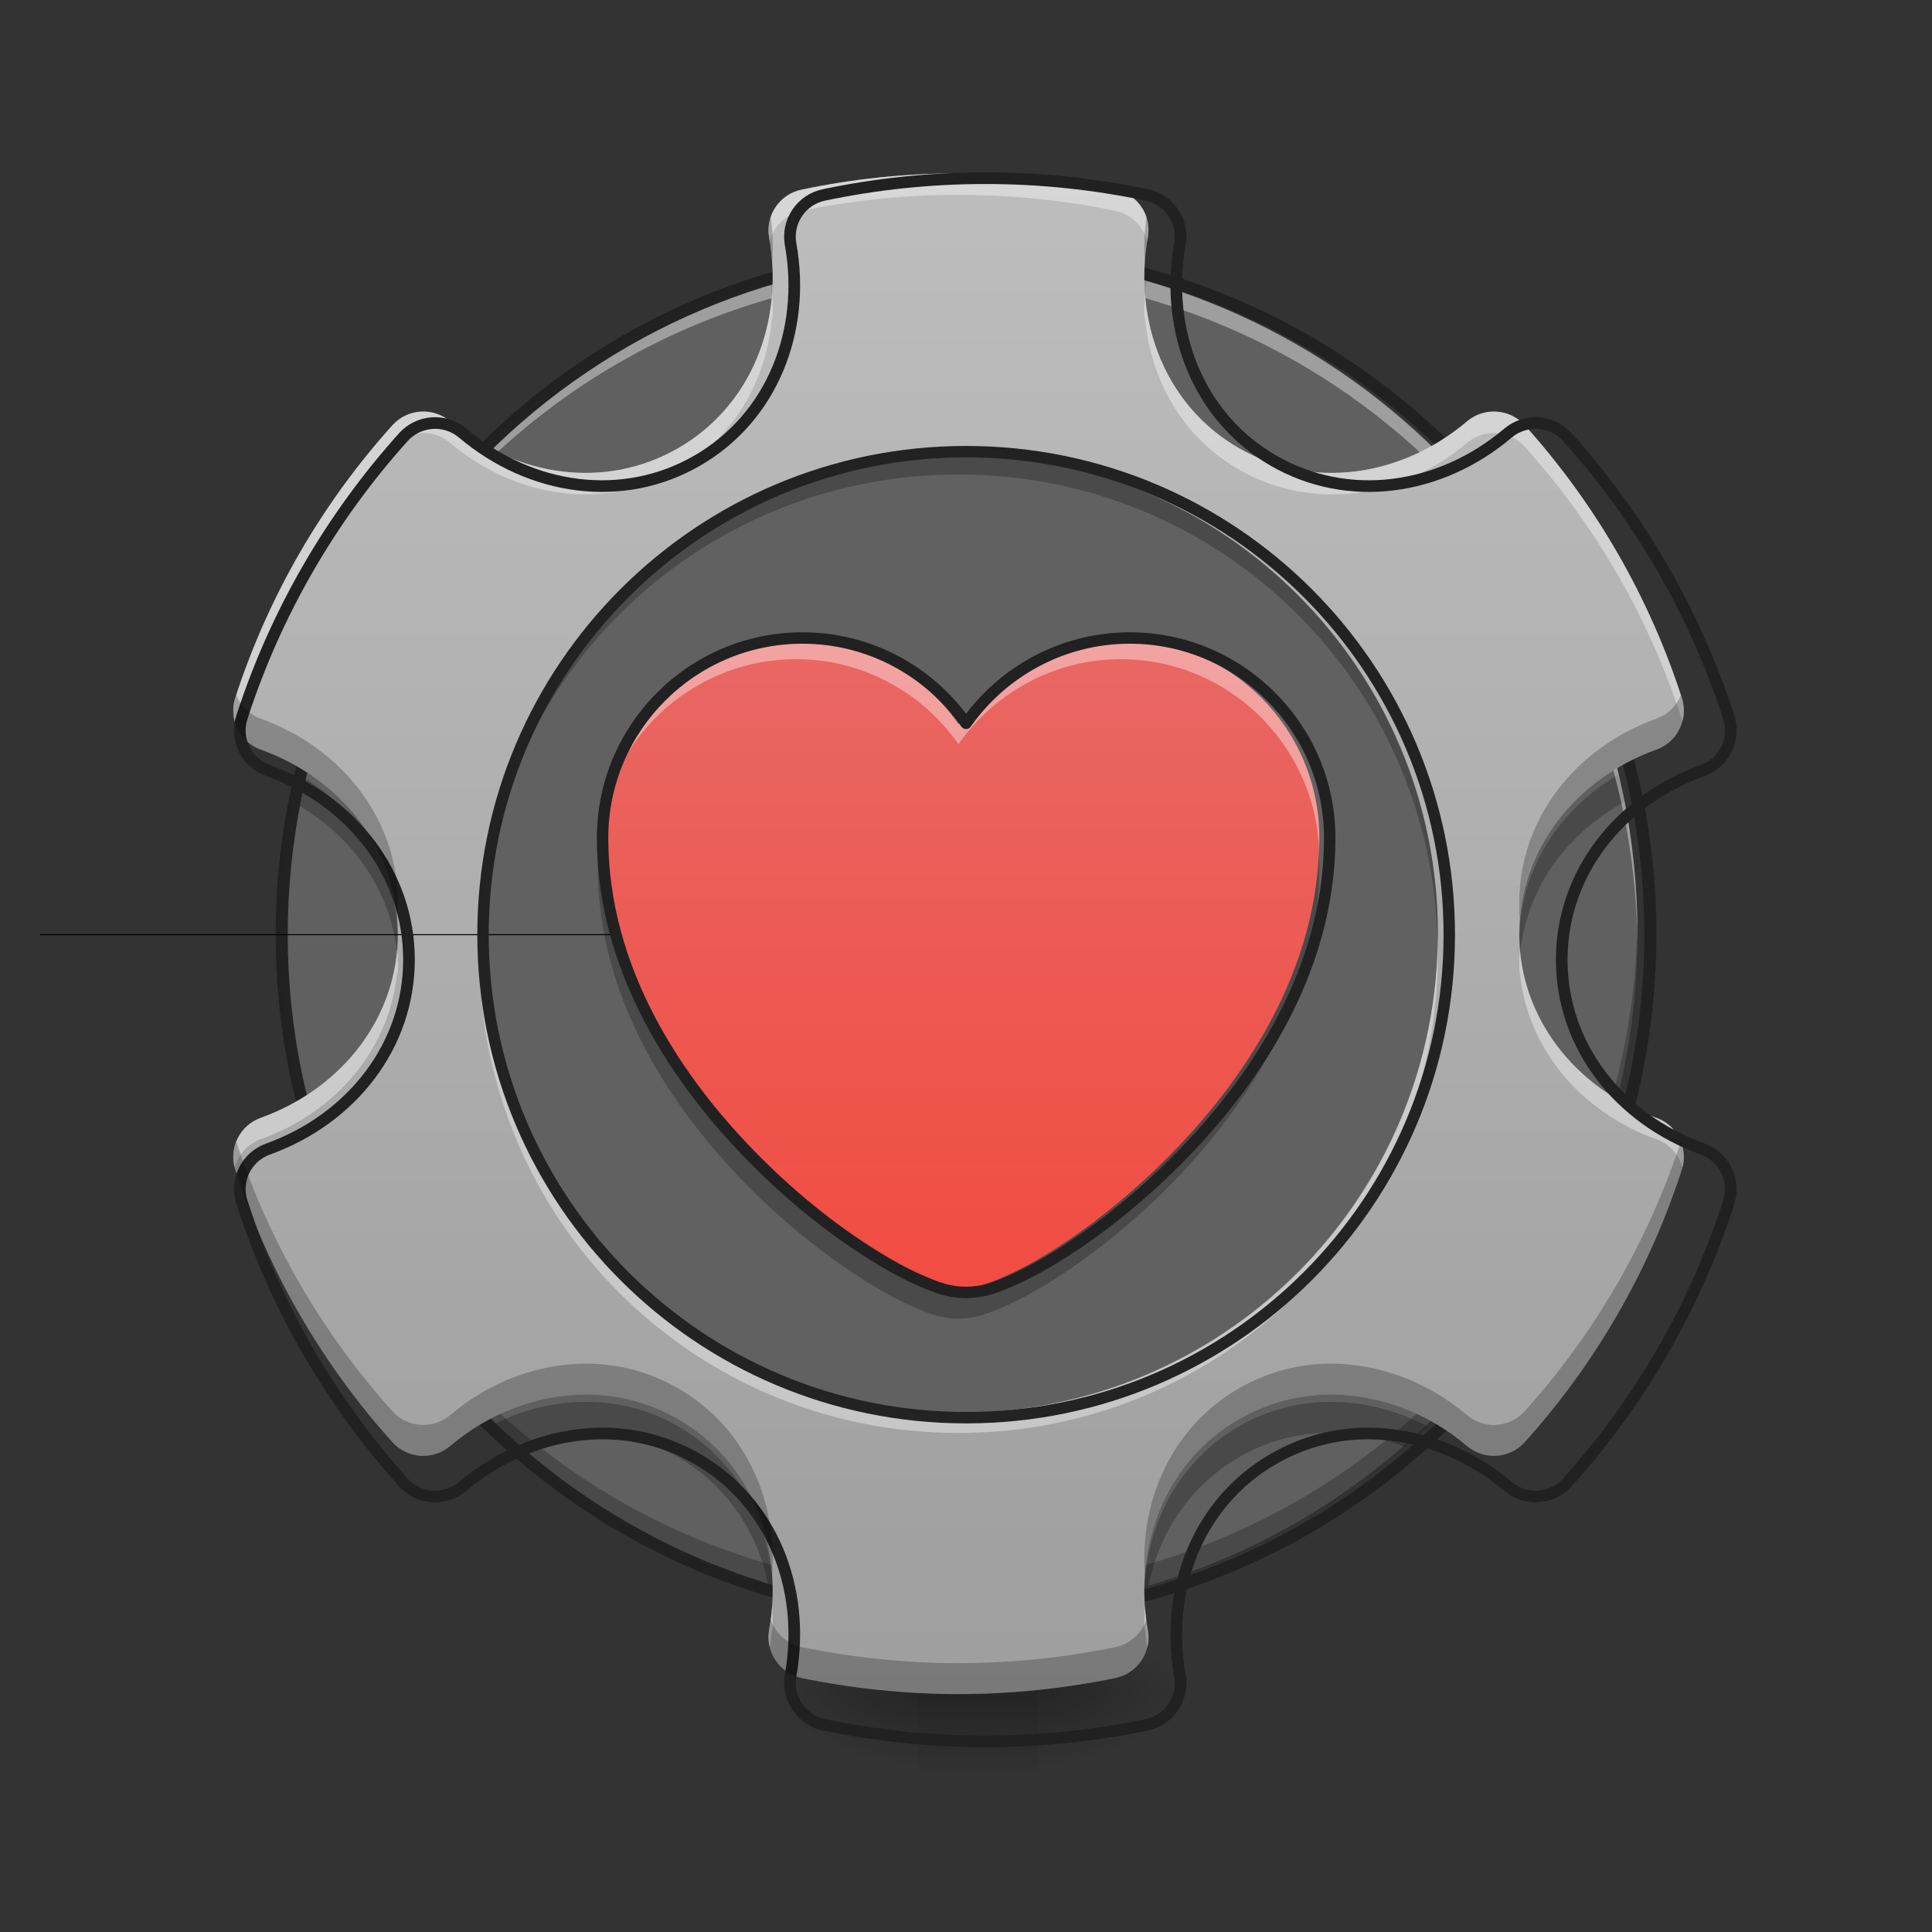 <?xml version="1.0" encoding="UTF-8"?>
<svg xmlns="http://www.w3.org/2000/svg" xmlns:xlink="http://www.w3.org/1999/xlink" width="32px" height="32px" viewBox="0 0 32 32" version="1.1">
<rect x="0" y="0" width="32" height="32" fill="#333333" stroke="none"/>
<defs>
<filter id="alpha" filterUnits="objectBoundingBox" x="0%" y="0%" width="100%" height="100%">
  <feColorMatrix type="matrix" in="SourceGraphic" values="0 0 0 0 1 0 0 0 0 1 0 0 0 0 1 0 0 0 1 0"/>
</filter>
<mask id="mask0">
  <g filter="url(#alpha)">
<rect x="0" y="0" width="32" height="32" style="fill:rgb(0%,0%,0%);fill-opacity:0.99;stroke:none;"/>
  </g>
</mask>
<clipPath id="clip1">
  <rect x="0" y="0" width="32" height="32"/>
</clipPath>
<g id="surface5" clip-path="url(#clip1)">
<path style=" stroke:none;fill-rule:nonzero;fill:rgb(38.039%,38.039%,38.039%);fill-opacity:1;" d="M 15.875 4.219 C 22.086 4.219 27.121 9.254 27.121 15.465 C 27.121 21.676 22.086 26.711 15.875 26.711 C 9.664 26.711 4.629 21.676 4.629 15.465 C 4.629 9.254 9.664 4.219 15.875 4.219 Z M 15.875 4.219 "/>
</g>
<linearGradient id="linear0" gradientUnits="userSpaceOnUse" x1="254" y1="233.5" x2="254" y2="254.667" gradientTransform="matrix(0.063,0,0,0.063,-1.985,13.439)">
<stop offset="0" style="stop-color:rgb(0%,0%,0%);stop-opacity:0.275;"/>
<stop offset="1" style="stop-color:rgb(0%,0%,0%);stop-opacity:0;"/>
</linearGradient>
<radialGradient id="radial0" gradientUnits="userSpaceOnUse" cx="450.909" cy="189.579" fx="450.909" fy="189.579" r="21.167" gradientTransform="matrix(0,-0.078,-0.141,-0,43.531,63.595)">
<stop offset="0" style="stop-color:rgb(0%,0%,0%);stop-opacity:0.314;"/>
<stop offset="0.222" style="stop-color:rgb(0%,0%,0%);stop-opacity:0.275;"/>
<stop offset="1" style="stop-color:rgb(0%,0%,0%);stop-opacity:0;"/>
</radialGradient>
<radialGradient id="radial1" gradientUnits="userSpaceOnUse" cx="450.909" cy="189.579" fx="450.909" fy="189.579" r="21.167" gradientTransform="matrix(-0,0.078,0.141,0,-11.116,-7.527)">
<stop offset="0" style="stop-color:rgb(0%,0%,0%);stop-opacity:0.314;"/>
<stop offset="0.222" style="stop-color:rgb(0%,0%,0%);stop-opacity:0.275;"/>
<stop offset="1" style="stop-color:rgb(0%,0%,0%);stop-opacity:0;"/>
</radialGradient>
<radialGradient id="radial2" gradientUnits="userSpaceOnUse" cx="450.909" cy="189.579" fx="450.909" fy="189.579" r="21.167" gradientTransform="matrix(-0,-0.078,0.141,-0,-11.116,63.595)">
<stop offset="0" style="stop-color:rgb(0%,0%,0%);stop-opacity:0.314;"/>
<stop offset="0.222" style="stop-color:rgb(0%,0%,0%);stop-opacity:0.275;"/>
<stop offset="1" style="stop-color:rgb(0%,0%,0%);stop-opacity:0;"/>
</radialGradient>
<radialGradient id="radial3" gradientUnits="userSpaceOnUse" cx="450.909" cy="189.579" fx="450.909" fy="189.579" r="21.167" gradientTransform="matrix(0,0.078,-0.141,0,43.531,-7.527)">
<stop offset="0" style="stop-color:rgb(0%,0%,0%);stop-opacity:0.314;"/>
<stop offset="0.222" style="stop-color:rgb(0%,0%,0%);stop-opacity:0.275;"/>
<stop offset="1" style="stop-color:rgb(0%,0%,0%);stop-opacity:0;"/>
</radialGradient>
<mask id="mask1">
  <g filter="url(#alpha)">
<rect x="0" y="0" width="32" height="32" style="fill:rgb(0%,0%,0%);fill-opacity:0.99;stroke:none;"/>
  </g>
</mask>
<clipPath id="clip2">
  <rect x="0" y="0" width="32" height="32"/>
</clipPath>
<g id="surface8" clip-path="url(#clip2)">
<path style=" stroke:none;fill-rule:nonzero;fill:rgb(100%,100%,100%);fill-opacity:0.392;" d="M 15.875 4.219 C 9.645 4.219 4.629 9.234 4.629 15.465 C 4.629 15.516 4.633 15.562 4.633 15.609 C 4.711 9.449 9.695 4.512 15.875 4.512 C 22.059 4.512 27.043 9.449 27.121 15.609 C 27.121 15.562 27.121 15.516 27.121 15.465 C 27.121 9.234 22.105 4.219 15.875 4.219 Z M 15.875 4.219 "/>
</g>
<mask id="mask2">
  <g filter="url(#alpha)">
<rect x="0" y="0" width="32" height="32" style="fill:rgb(0%,0%,0%);fill-opacity:0.99;stroke:none;"/>
  </g>
</mask>
<clipPath id="clip3">
  <rect x="0" y="0" width="32" height="32"/>
</clipPath>
<g id="surface11" clip-path="url(#clip3)">
<path style=" stroke:none;fill-rule:nonzero;fill:rgb(0%,0%,0%);fill-opacity:0.235;" d="M 4.633 15.285 C 4.633 15.344 4.629 15.406 4.629 15.465 C 4.629 21.695 9.645 26.711 15.875 26.711 C 22.105 26.711 27.121 21.695 27.121 15.465 C 27.121 15.406 27.121 15.344 27.121 15.285 C 27.023 21.43 22.047 26.348 15.875 26.348 C 9.707 26.348 4.727 21.43 4.633 15.285 Z M 4.633 15.285 "/>
</g>
<mask id="mask3">
  <g filter="url(#alpha)">
<rect x="0" y="0" width="32" height="32" style="fill:rgb(0%,0%,0%);fill-opacity:0.99;stroke:none;"/>
  </g>
</mask>
<clipPath id="clip4">
  <rect x="0" y="0" width="32" height="32"/>
</clipPath>
<g id="surface14" clip-path="url(#clip4)">
<path style="fill:none;stroke-width:3.188;stroke-linecap:round;stroke-linejoin:round;stroke:rgb(12.941%,12.941%,12.941%);stroke-opacity:1;stroke-miterlimit:4;" d="M 253.976 -147.506 C 353.341 -147.506 433.896 -66.952 433.896 32.414 C 433.896 131.779 353.341 212.334 253.976 212.334 C 154.61 212.334 74.055 131.779 74.055 32.414 C 74.055 -66.952 154.61 -147.506 253.976 -147.506 Z M 253.976 -147.506 " transform="matrix(0.063,0,0,0.063,0,13.439)"/>
</g>
<linearGradient id="linear1" gradientUnits="userSpaceOnUse" x1="254" y1="233.5" x2="254" y2="-168.667" gradientTransform="matrix(0.063,0,0,0.063,0,13.439)">
<stop offset="0" style="stop-color:rgb(61.961%,61.961%,61.961%);stop-opacity:1;"/>
<stop offset="1" style="stop-color:rgb(74.118%,74.118%,74.118%);stop-opacity:1;"/>
</linearGradient>
<mask id="mask4">
  <g filter="url(#alpha)">
<rect x="0" y="0" width="32" height="32" style="fill:rgb(0%,0%,0%);fill-opacity:0.99;stroke:none;"/>
  </g>
</mask>
<clipPath id="clip5">
  <rect x="0" y="0" width="32" height="32"/>
</clipPath>
<g id="surface17" clip-path="url(#clip5)">
<path style=" stroke:none;fill-rule:nonzero;fill:rgb(38.039%,38.039%,38.039%);fill-opacity:1;" d="M 15.875 7.527 C 20.262 7.527 23.816 11.082 23.816 15.465 C 23.816 19.848 20.262 23.402 15.875 23.402 C 11.492 23.402 7.938 19.848 7.938 15.465 C 7.938 11.082 11.492 7.527 15.875 7.527 Z M 15.875 7.527 "/>
</g>
<linearGradient id="linear2" gradientUnits="userSpaceOnUse" x1="254" y1="233.5" x2="254" y2="-168.667" gradientTransform="matrix(0.047,0,0,0.047,3.965,13.946)">
<stop offset="0" style="stop-color:rgb(95.686%,26.275%,21.176%);stop-opacity:1;"/>
<stop offset="1" style="stop-color:rgb(89.804%,45.098%,45.098%);stop-opacity:1;"/>
</linearGradient>
<mask id="mask5">
  <g filter="url(#alpha)">
<rect x="0" y="0" width="32" height="32" style="fill:rgb(0%,0%,0%);fill-opacity:0.99;stroke:none;"/>
  </g>
</mask>
<clipPath id="clip6">
  <rect x="0" y="0" width="32" height="32"/>
</clipPath>
<g id="surface20" clip-path="url(#clip6)">
<path style=" stroke:none;fill-rule:nonzero;fill:rgb(0%,0%,0%);fill-opacity:0.235;" d="M 15.875 7.527 C 11.48 7.527 7.938 11.066 7.938 15.465 C 7.938 15.52 7.938 15.574 7.941 15.629 C 8.027 11.309 11.535 7.859 15.875 7.859 C 20.219 7.859 23.727 11.309 23.812 15.629 C 23.812 15.574 23.816 15.52 23.816 15.465 C 23.816 11.066 20.273 7.527 15.875 7.527 Z M 15.875 7.527 "/>
</g>
<mask id="mask6">
  <g filter="url(#alpha)">
<rect x="0" y="0" width="32" height="32" style="fill:rgb(0%,0%,0%);fill-opacity:0.99;stroke:none;"/>
  </g>
</mask>
<clipPath id="clip7">
  <rect x="0" y="0" width="32" height="32"/>
</clipPath>
<g id="surface23" clip-path="url(#clip7)">
<path style=" stroke:none;fill-rule:nonzero;fill:rgb(100%,100%,100%);fill-opacity:0.392;" d="M 15.875 23.734 C 11.48 23.734 7.938 20.195 7.938 15.797 C 7.938 15.742 7.938 15.684 7.941 15.629 C 8.027 19.953 11.535 23.402 15.875 23.402 C 20.219 23.402 23.727 19.953 23.812 15.629 C 23.812 15.684 23.816 15.742 23.816 15.797 C 23.816 20.195 20.273 23.734 15.875 23.734 Z M 15.875 23.734 "/>
</g>
<mask id="mask7">
  <g filter="url(#alpha)">
<rect x="0" y="0" width="32" height="32" style="fill:rgb(0%,0%,0%);fill-opacity:0.99;stroke:none;"/>
  </g>
</mask>
<clipPath id="clip8">
  <rect x="0" y="0" width="32" height="32"/>
</clipPath>
<g id="surface26" clip-path="url(#clip8)">
<path style="fill:none;stroke-width:3;stroke-linecap:round;stroke-linejoin:round;stroke:rgb(12.941%,12.941%,12.941%);stroke-opacity:1;stroke-miterlimit:4;" d="M 253.976 -94.574 C 324.157 -94.574 381.026 -37.704 381.026 32.414 C 381.026 102.532 324.157 159.402 253.976 159.402 C 183.857 159.402 126.988 102.532 126.988 32.414 C 126.988 -37.704 183.857 -94.574 253.976 -94.574 Z M 253.976 -94.574 " transform="matrix(0.063,0,0,0.063,0,13.439)"/>
</g>
</defs>
<g id="surface1">
<use xlink:href="#surface5" mask="url(#mask0)"/>
<path style=" stroke:none;fill-rule:nonzero;fill:url(#linear0);" d="M 15.215 27.539 L 17.199 27.539 L 17.199 29.355 L 15.215 29.355 Z M 15.215 27.539 "/>
<path style=" stroke:none;fill-rule:nonzero;fill:url(#radial0);" d="M 17.199 28.035 L 19.844 28.035 L 19.844 26.711 L 17.199 26.711 Z M 17.199 28.035 "/>
<path style=" stroke:none;fill-rule:nonzero;fill:url(#radial1);" d="M 15.215 28.035 L 12.57 28.035 L 12.57 29.355 L 15.215 29.355 Z M 15.215 28.035 "/>
<path style=" stroke:none;fill-rule:nonzero;fill:url(#radial2);" d="M 15.215 28.035 L 12.57 28.035 L 12.57 26.711 L 15.215 26.711 Z M 15.215 28.035 "/>
<path style=" stroke:none;fill-rule:nonzero;fill:url(#radial3);" d="M 17.199 28.035 L 19.844 28.035 L 19.844 29.355 L 17.199 29.355 Z M 17.199 28.035 "/>
<path style=" stroke:none;fill-rule:nonzero;fill:rgb(0%,0%,0%);fill-opacity:0.235;" d="M 12.797 4.641 C 12.785 4.645 12.77 4.652 12.754 4.656 C 12.773 4.762 12.785 4.867 12.789 4.973 C 12.797 4.863 12.801 4.754 12.797 4.641 Z M 18.953 4.641 C 18.953 4.754 18.953 4.863 18.961 4.973 C 18.969 4.867 18.98 4.762 18.996 4.656 C 18.984 4.652 18.969 4.645 18.953 4.641 Z M 4.941 12.824 C 4.902 12.977 4.871 13.125 4.84 13.281 C 5.828 13.816 6.488 14.754 6.582 15.84 C 6.586 15.758 6.59 15.672 6.59 15.586 C 6.59 14.43 5.945 13.41 4.941 12.824 Z M 26.812 12.824 C 25.809 13.41 25.164 14.43 25.164 15.586 C 25.164 15.672 25.164 15.758 25.172 15.84 C 25.262 14.754 25.926 13.816 26.91 13.281 C 26.883 13.125 26.848 12.977 26.812 12.824 Z M 9.684 23.219 C 9.152 23.223 8.613 23.359 8.121 23.621 C 8.242 23.738 8.367 23.852 8.496 23.961 C 8.879 23.812 9.281 23.734 9.684 23.73 C 10.219 23.727 10.746 23.855 11.234 24.137 C 12.035 24.602 12.555 25.379 12.73 26.27 C 12.754 26.273 12.773 26.281 12.797 26.285 C 12.746 25.18 12.191 24.18 11.234 23.625 C 10.746 23.344 10.219 23.215 9.684 23.219 Z M 22.07 23.219 C 21.535 23.215 21.008 23.344 20.52 23.625 C 19.562 24.18 19.008 25.18 18.957 26.285 C 18.98 26.281 19 26.273 19.023 26.27 C 19.199 25.379 19.719 24.602 20.52 24.137 C 21.008 23.855 21.535 23.727 22.07 23.73 C 22.469 23.734 22.871 23.812 23.258 23.961 C 23.387 23.852 23.512 23.738 23.633 23.621 C 23.141 23.359 22.602 23.223 22.07 23.219 Z M 22.07 23.219 "/>
<use xlink:href="#surface8" mask="url(#mask1)"/>
<use xlink:href="#surface11" mask="url(#mask2)"/>
<use xlink:href="#surface14" mask="url(#mask3)"/>
<path style=" stroke:none;fill-rule:nonzero;fill:url(#linear1);" d="M 15.875 2.871 C 14.984 2.871 14.113 2.965 13.277 3.141 C 12.914 3.215 12.676 3.566 12.738 3.93 C 12.992 5.348 12.43 6.734 11.234 7.422 C 10.039 8.113 8.555 7.91 7.453 6.977 C 7.168 6.738 6.746 6.77 6.5 7.043 C 5.34 8.332 4.445 9.867 3.898 11.555 C 3.781 11.91 3.969 12.289 4.316 12.414 C 5.672 12.902 6.59 14.086 6.59 15.465 C 6.59 16.844 5.672 18.027 4.316 18.516 C 3.969 18.641 3.781 19.023 3.898 19.375 C 4.445 21.066 5.34 22.598 6.5 23.887 C 6.746 24.16 7.168 24.191 7.453 23.953 C 8.105 23.398 8.902 23.105 9.684 23.098 C 10.219 23.094 10.746 23.227 11.234 23.508 C 12.43 24.195 12.992 25.582 12.738 27 C 12.676 27.363 12.914 27.715 13.277 27.793 C 14.113 27.965 14.984 28.059 15.875 28.059 C 16.77 28.059 17.637 27.965 18.477 27.793 C 18.84 27.715 19.078 27.363 19.012 27 C 18.762 25.582 19.324 24.195 20.52 23.508 C 21.008 23.227 21.535 23.094 22.07 23.098 C 22.852 23.105 23.648 23.398 24.301 23.953 C 24.586 24.191 25.008 24.16 25.254 23.887 C 26.414 22.598 27.309 21.066 27.855 19.375 C 27.969 19.023 27.785 18.641 27.438 18.516 C 26.082 18.027 25.164 16.844 25.164 15.465 C 25.164 14.086 26.082 12.902 27.438 12.414 C 27.785 12.289 27.969 11.91 27.855 11.555 C 27.309 9.867 26.414 8.332 25.254 7.043 C 25.008 6.77 24.586 6.738 24.301 6.977 C 23.199 7.91 21.715 8.113 20.52 7.422 C 19.324 6.734 18.762 5.348 19.012 3.93 C 19.078 3.566 18.84 3.215 18.477 3.141 C 17.637 2.965 16.77 2.871 15.875 2.871 Z M 15.875 2.871 "/>
<use xlink:href="#surface17" mask="url(#mask4)"/>
<path style="fill:none;stroke-width:0.265;stroke-linecap:butt;stroke-linejoin:miter;stroke:rgb(0%,0%,0%);stroke-opacity:1;stroke-miterlimit:4;" d="M 253.976 32.414 L 10.561 32.414 " transform="matrix(0.063,0,0,0.063,0,13.439)"/>
<path style=" stroke:none;fill-rule:nonzero;fill:rgb(100%,100%,100%);fill-opacity:0.392;" d="M 15.875 2.871 C 14.984 2.871 14.113 2.965 13.277 3.141 C 12.914 3.215 12.676 3.566 12.738 3.93 C 12.742 3.953 12.746 3.973 12.75 3.996 C 12.812 3.75 13.012 3.551 13.277 3.492 C 14.113 3.32 14.984 3.227 15.875 3.227 C 16.77 3.227 17.637 3.32 18.477 3.492 C 18.742 3.551 18.938 3.75 19.004 3.996 C 19.004 3.973 19.008 3.953 19.012 3.93 C 19.078 3.566 18.84 3.215 18.477 3.141 C 17.637 2.965 16.77 2.871 15.875 2.871 Z M 12.789 4.855 C 12.715 5.926 12.164 6.887 11.234 7.422 C 10.039 8.113 8.555 7.91 7.453 6.977 C 7.168 6.738 6.746 6.77 6.5 7.043 C 5.34 8.332 4.445 9.867 3.898 11.555 C 3.855 11.688 3.855 11.82 3.887 11.945 C 3.891 11.934 3.895 11.922 3.898 11.91 C 4.445 10.219 5.34 8.688 6.5 7.398 C 6.746 7.125 7.168 7.094 7.453 7.332 C 8.555 8.266 10.039 8.469 11.234 7.777 C 12.164 7.242 12.715 6.281 12.789 5.211 C 12.793 5.238 12.793 5.266 12.797 5.293 C 12.801 5.148 12.801 5.004 12.789 4.855 Z M 18.961 4.855 C 18.953 5.004 18.949 5.148 18.957 5.293 C 18.961 5.266 18.961 5.238 18.961 5.211 C 19.039 6.281 19.586 7.242 20.52 7.777 C 21.715 8.469 23.199 8.266 24.301 7.332 C 24.586 7.094 25.008 7.125 25.254 7.398 C 26.414 8.688 27.309 10.219 27.855 11.91 C 27.859 11.922 27.863 11.934 27.867 11.945 C 27.898 11.82 27.898 11.688 27.855 11.555 C 27.309 9.867 26.414 8.332 25.254 7.043 C 25.008 6.77 24.586 6.738 24.301 6.977 C 23.199 7.91 21.715 8.113 20.52 7.422 C 19.586 6.887 19.039 5.926 18.961 4.855 Z M 6.578 15.727 C 6.473 16.992 5.586 18.059 4.316 18.516 C 3.98 18.637 3.797 18.996 3.887 19.34 C 3.945 19.129 4.098 18.949 4.316 18.871 C 5.586 18.414 6.473 17.348 6.578 16.082 C 6.582 16.109 6.582 16.137 6.586 16.164 C 6.59 16.105 6.59 16.047 6.59 15.984 C 6.59 15.898 6.586 15.812 6.578 15.727 Z M 25.172 15.727 C 25.168 15.812 25.164 15.898 25.164 15.984 C 25.164 16.047 25.164 16.105 25.168 16.164 C 25.168 16.137 25.172 16.109 25.172 16.082 C 25.281 17.348 26.168 18.414 27.438 18.871 C 27.656 18.949 27.809 19.129 27.867 19.34 C 27.957 18.996 27.773 18.637 27.438 18.516 C 26.168 18.059 25.281 16.992 25.172 15.727 Z M 12.789 26.598 C 12.781 26.73 12.766 26.863 12.738 27 C 12.723 27.098 12.727 27.195 12.75 27.289 C 12.77 27.176 12.781 27.062 12.789 26.949 C 12.793 26.977 12.793 27.004 12.797 27.031 C 12.801 26.887 12.801 26.738 12.789 26.598 Z M 18.961 26.598 C 18.953 26.738 18.949 26.887 18.957 27.031 C 18.961 27.004 18.961 26.977 18.961 26.949 C 18.969 27.062 18.984 27.176 19.004 27.289 C 19.027 27.195 19.031 27.098 19.012 27 C 18.988 26.863 18.973 26.73 18.961 26.598 Z M 18.961 26.598 "/>
<path style="fill:none;stroke-width:11.339;stroke-linecap:round;stroke-linejoin:round;stroke:rgb(12.941%,12.941%,12.941%);stroke-opacity:1;stroke-miterlimit:4;" d="M 959.908 173.605 C 906.055 173.605 853.383 179.274 802.837 189.903 C 780.87 194.391 766.462 215.649 770.241 237.615 C 785.594 323.355 751.582 407.205 679.305 448.776 C 607.029 490.583 517.273 478.301 450.666 421.85 C 433.423 407.441 407.914 409.331 393.033 425.865 C 322.883 503.81 268.793 596.636 235.726 698.673 C 228.64 720.167 239.977 743.079 260.999 750.637 C 342.959 780.162 398.466 851.73 398.466 935.108 C 398.466 1018.485 342.959 1090.053 260.999 1119.578 C 239.977 1127.137 228.64 1150.284 235.726 1171.542 C 268.793 1273.815 322.883 1366.405 393.033 1444.35 C 407.914 1460.884 433.423 1462.774 450.666 1448.366 C 490.111 1414.826 538.295 1397.111 585.535 1396.638 C 617.894 1396.402 649.781 1404.433 679.305 1421.439 C 751.582 1463.01 785.594 1546.86 770.241 1632.6 C 766.462 1654.566 780.87 1675.824 802.837 1680.548 C 853.383 1690.941 906.055 1696.61 959.908 1696.61 C 1013.998 1696.61 1066.434 1690.941 1117.216 1680.548 C 1139.183 1675.824 1153.591 1654.566 1149.575 1632.6 C 1134.459 1546.86 1168.471 1463.01 1240.748 1421.439 C 1270.272 1404.433 1302.159 1396.402 1334.518 1396.638 C 1381.758 1397.111 1429.942 1414.826 1469.387 1448.366 C 1486.63 1462.774 1512.139 1460.884 1527.02 1444.35 C 1597.17 1366.405 1651.26 1273.815 1684.327 1171.542 C 1691.177 1150.284 1680.076 1127.137 1659.054 1119.578 C 1577.094 1090.053 1521.587 1018.485 1521.587 935.108 C 1521.587 851.73 1577.094 780.162 1659.054 750.637 C 1680.076 743.079 1691.177 720.167 1684.327 698.673 C 1651.26 596.636 1597.17 503.81 1527.02 425.865 C 1512.139 409.331 1486.63 407.441 1469.387 421.85 C 1402.78 478.301 1313.024 490.583 1240.748 448.776 C 1168.471 407.205 1134.459 323.355 1149.575 237.615 C 1153.591 215.649 1139.183 194.391 1117.216 189.903 C 1066.434 179.274 1013.998 173.605 959.908 173.605 Z M 959.908 173.605 " transform="matrix(0.017,0,0,0.017,0,0)"/>
<path style=" stroke:none;fill-rule:nonzero;fill:rgb(0%,0%,0%);fill-opacity:0.235;" d="M 12.766 3.59 C 12.73 3.695 12.719 3.812 12.738 3.93 C 12.766 4.066 12.781 4.203 12.789 4.34 C 12.809 4.094 12.801 3.844 12.766 3.59 Z M 18.988 3.59 C 18.953 3.844 18.945 4.094 18.961 4.34 C 18.973 4.203 18.988 4.066 19.012 3.93 C 19.035 3.812 19.023 3.695 18.988 3.59 Z M 3.914 11.512 C 3.906 11.527 3.902 11.539 3.898 11.555 C 3.781 11.91 3.969 12.289 4.316 12.414 C 5.586 12.871 6.473 13.941 6.582 15.211 C 6.586 15.125 6.59 15.039 6.59 14.953 C 6.59 13.574 5.672 12.391 4.316 11.902 C 4.125 11.832 3.984 11.688 3.914 11.512 Z M 27.84 11.512 C 27.77 11.688 27.629 11.832 27.438 11.902 C 26.082 12.391 25.164 13.574 25.164 14.953 C 25.164 15.039 25.164 15.125 25.172 15.211 C 25.277 13.941 26.164 12.871 27.438 12.414 C 27.785 12.289 27.969 11.91 27.855 11.555 C 27.852 11.539 27.844 11.527 27.84 11.512 Z M 3.914 18.91 C 3.855 19.051 3.848 19.215 3.898 19.375 C 4.445 21.066 5.34 22.598 6.5 23.887 C 6.746 24.16 7.168 24.191 7.453 23.953 C 8.105 23.398 8.902 23.105 9.684 23.098 C 10.219 23.094 10.746 23.227 11.234 23.508 C 12.168 24.047 12.715 25.008 12.789 26.078 C 12.879 24.809 12.312 23.617 11.234 22.996 C 10.746 22.715 10.219 22.582 9.684 22.586 C 8.902 22.594 8.105 22.887 7.453 23.441 C 7.168 23.68 6.746 23.648 6.5 23.375 C 5.352 22.098 4.461 20.582 3.914 18.91 Z M 27.84 18.91 C 27.289 20.582 26.402 22.098 25.254 23.375 C 25.008 23.648 24.586 23.68 24.301 23.441 C 23.648 22.887 22.852 22.594 22.07 22.586 C 21.535 22.582 21.008 22.715 20.52 22.996 C 19.441 23.617 18.875 24.809 18.961 26.078 C 19.039 25.008 19.586 24.047 20.52 23.508 C 21.008 23.227 21.535 23.094 22.07 23.098 C 22.852 23.105 23.648 23.398 24.301 23.953 C 24.586 24.191 25.008 24.16 25.254 23.887 C 26.414 22.598 27.309 21.066 27.855 19.375 C 27.906 19.215 27.898 19.051 27.84 18.91 Z M 12.766 26.828 C 12.758 26.887 12.75 26.941 12.738 27 C 12.676 27.363 12.914 27.715 13.277 27.793 C 14.113 27.965 14.984 28.059 15.875 28.059 C 16.77 28.059 17.637 27.965 18.477 27.793 C 18.84 27.715 19.078 27.363 19.012 27 C 19.004 26.941 18.992 26.887 18.988 26.828 C 18.91 27.051 18.723 27.227 18.477 27.281 C 17.637 27.453 16.77 27.547 15.875 27.547 C 14.984 27.547 14.113 27.453 13.277 27.281 C 13.031 27.227 12.844 27.051 12.766 26.828 Z M 12.766 26.828 "/>
<path style=" stroke:none;fill-rule:nonzero;fill:url(#linear2);" d="M 13.188 10.59 C 11.375 10.59 9.902 12.062 9.902 13.875 C 9.902 16.047 11.129 17.887 12.43 19.188 C 13.078 19.84 13.754 20.359 14.344 20.727 C 14.637 20.91 14.906 21.055 15.152 21.16 C 15.398 21.266 15.598 21.344 15.875 21.344 C 16.152 21.344 16.355 21.266 16.598 21.16 C 16.844 21.055 17.117 20.91 17.41 20.727 C 18 20.359 18.672 19.84 19.324 19.188 C 20.625 17.887 21.852 16.047 21.852 13.875 C 21.852 12.062 20.375 10.59 18.566 10.59 C 17.457 10.59 16.473 11.145 15.875 11.992 C 15.281 11.145 14.297 10.59 13.188 10.59 Z M 13.188 10.59 "/>
<path style=" stroke:none;fill-rule:nonzero;fill:rgb(100%,100%,100%);fill-opacity:0.392;" d="M 13.188 10.59 C 11.375 10.59 9.902 12.062 9.902 13.875 C 9.902 13.938 9.902 14 9.906 14.062 C 9.977 12.32 11.422 10.918 13.188 10.918 C 14.297 10.918 15.281 11.477 15.875 12.324 C 16.473 11.477 17.457 10.918 18.566 10.918 C 20.328 10.918 21.773 12.32 21.848 14.062 C 21.852 14 21.852 13.938 21.852 13.875 C 21.852 12.062 20.375 10.59 18.566 10.59 C 17.457 10.59 16.473 11.145 15.875 11.992 C 15.281 11.145 14.297 10.59 13.188 10.59 Z M 13.188 10.59 "/>
<path style=" stroke:none;fill-rule:nonzero;fill:rgb(0%,0%,0%);fill-opacity:0.235;" d="M 9.91 14.156 C 9.902 14.227 9.902 14.297 9.902 14.371 C 9.902 16.543 11.129 18.383 12.43 19.688 C 13.078 20.336 13.754 20.855 14.344 21.223 C 14.637 21.406 14.906 21.551 15.152 21.656 C 15.398 21.762 15.598 21.84 15.875 21.84 C 16.152 21.84 16.355 21.762 16.598 21.656 C 16.844 21.551 17.117 21.406 17.41 21.223 C 18 20.855 18.672 20.336 19.324 19.688 C 20.625 18.383 21.852 16.543 21.852 14.371 C 21.852 14.297 21.848 14.227 21.844 14.156 C 21.742 16.207 20.566 17.945 19.324 19.188 C 18.672 19.84 18 20.359 17.41 20.727 C 17.117 20.91 16.844 21.055 16.598 21.16 C 16.355 21.266 16.152 21.344 15.875 21.344 C 15.598 21.344 15.398 21.266 15.152 21.16 C 14.906 21.055 14.637 20.91 14.344 20.727 C 13.754 20.359 13.078 19.84 12.43 19.188 C 11.184 17.945 10.008 16.207 9.91 14.156 Z M 9.91 14.156 "/>
<path style="fill:none;stroke-width:3;stroke-linecap:round;stroke-linejoin:round;stroke:rgb(12.941%,12.941%,12.941%);stroke-opacity:1;stroke-miterlimit:4;" d="M 210.98 -45.579 C 181.983 -45.579 158.422 -22.018 158.422 6.979 C 158.422 41.725 178.045 71.16 198.856 91.971 C 209.23 102.407 220.041 110.719 229.478 116.593 C 234.165 119.531 238.477 121.843 242.414 123.53 C 246.351 125.218 249.539 126.467 253.976 126.467 C 258.413 126.467 261.663 125.218 265.537 123.53 C 269.474 121.843 273.849 119.531 278.536 116.593 C 287.973 110.719 298.721 102.407 309.158 91.971 C 329.968 71.16 349.592 41.725 349.592 6.979 C 349.592 -22.018 325.969 -45.579 297.034 -45.579 C 279.286 -45.579 263.537 -36.705 253.976 -23.143 C 244.477 -36.705 228.728 -45.579 210.98 -45.579 Z M 210.98 -45.579 " transform="matrix(0.063,0,0,0.063,0,13.439)"/>
<use xlink:href="#surface20" mask="url(#mask5)"/>
<use xlink:href="#surface23" mask="url(#mask6)"/>
<use xlink:href="#surface26" mask="url(#mask7)"/>
</g>
</svg>
